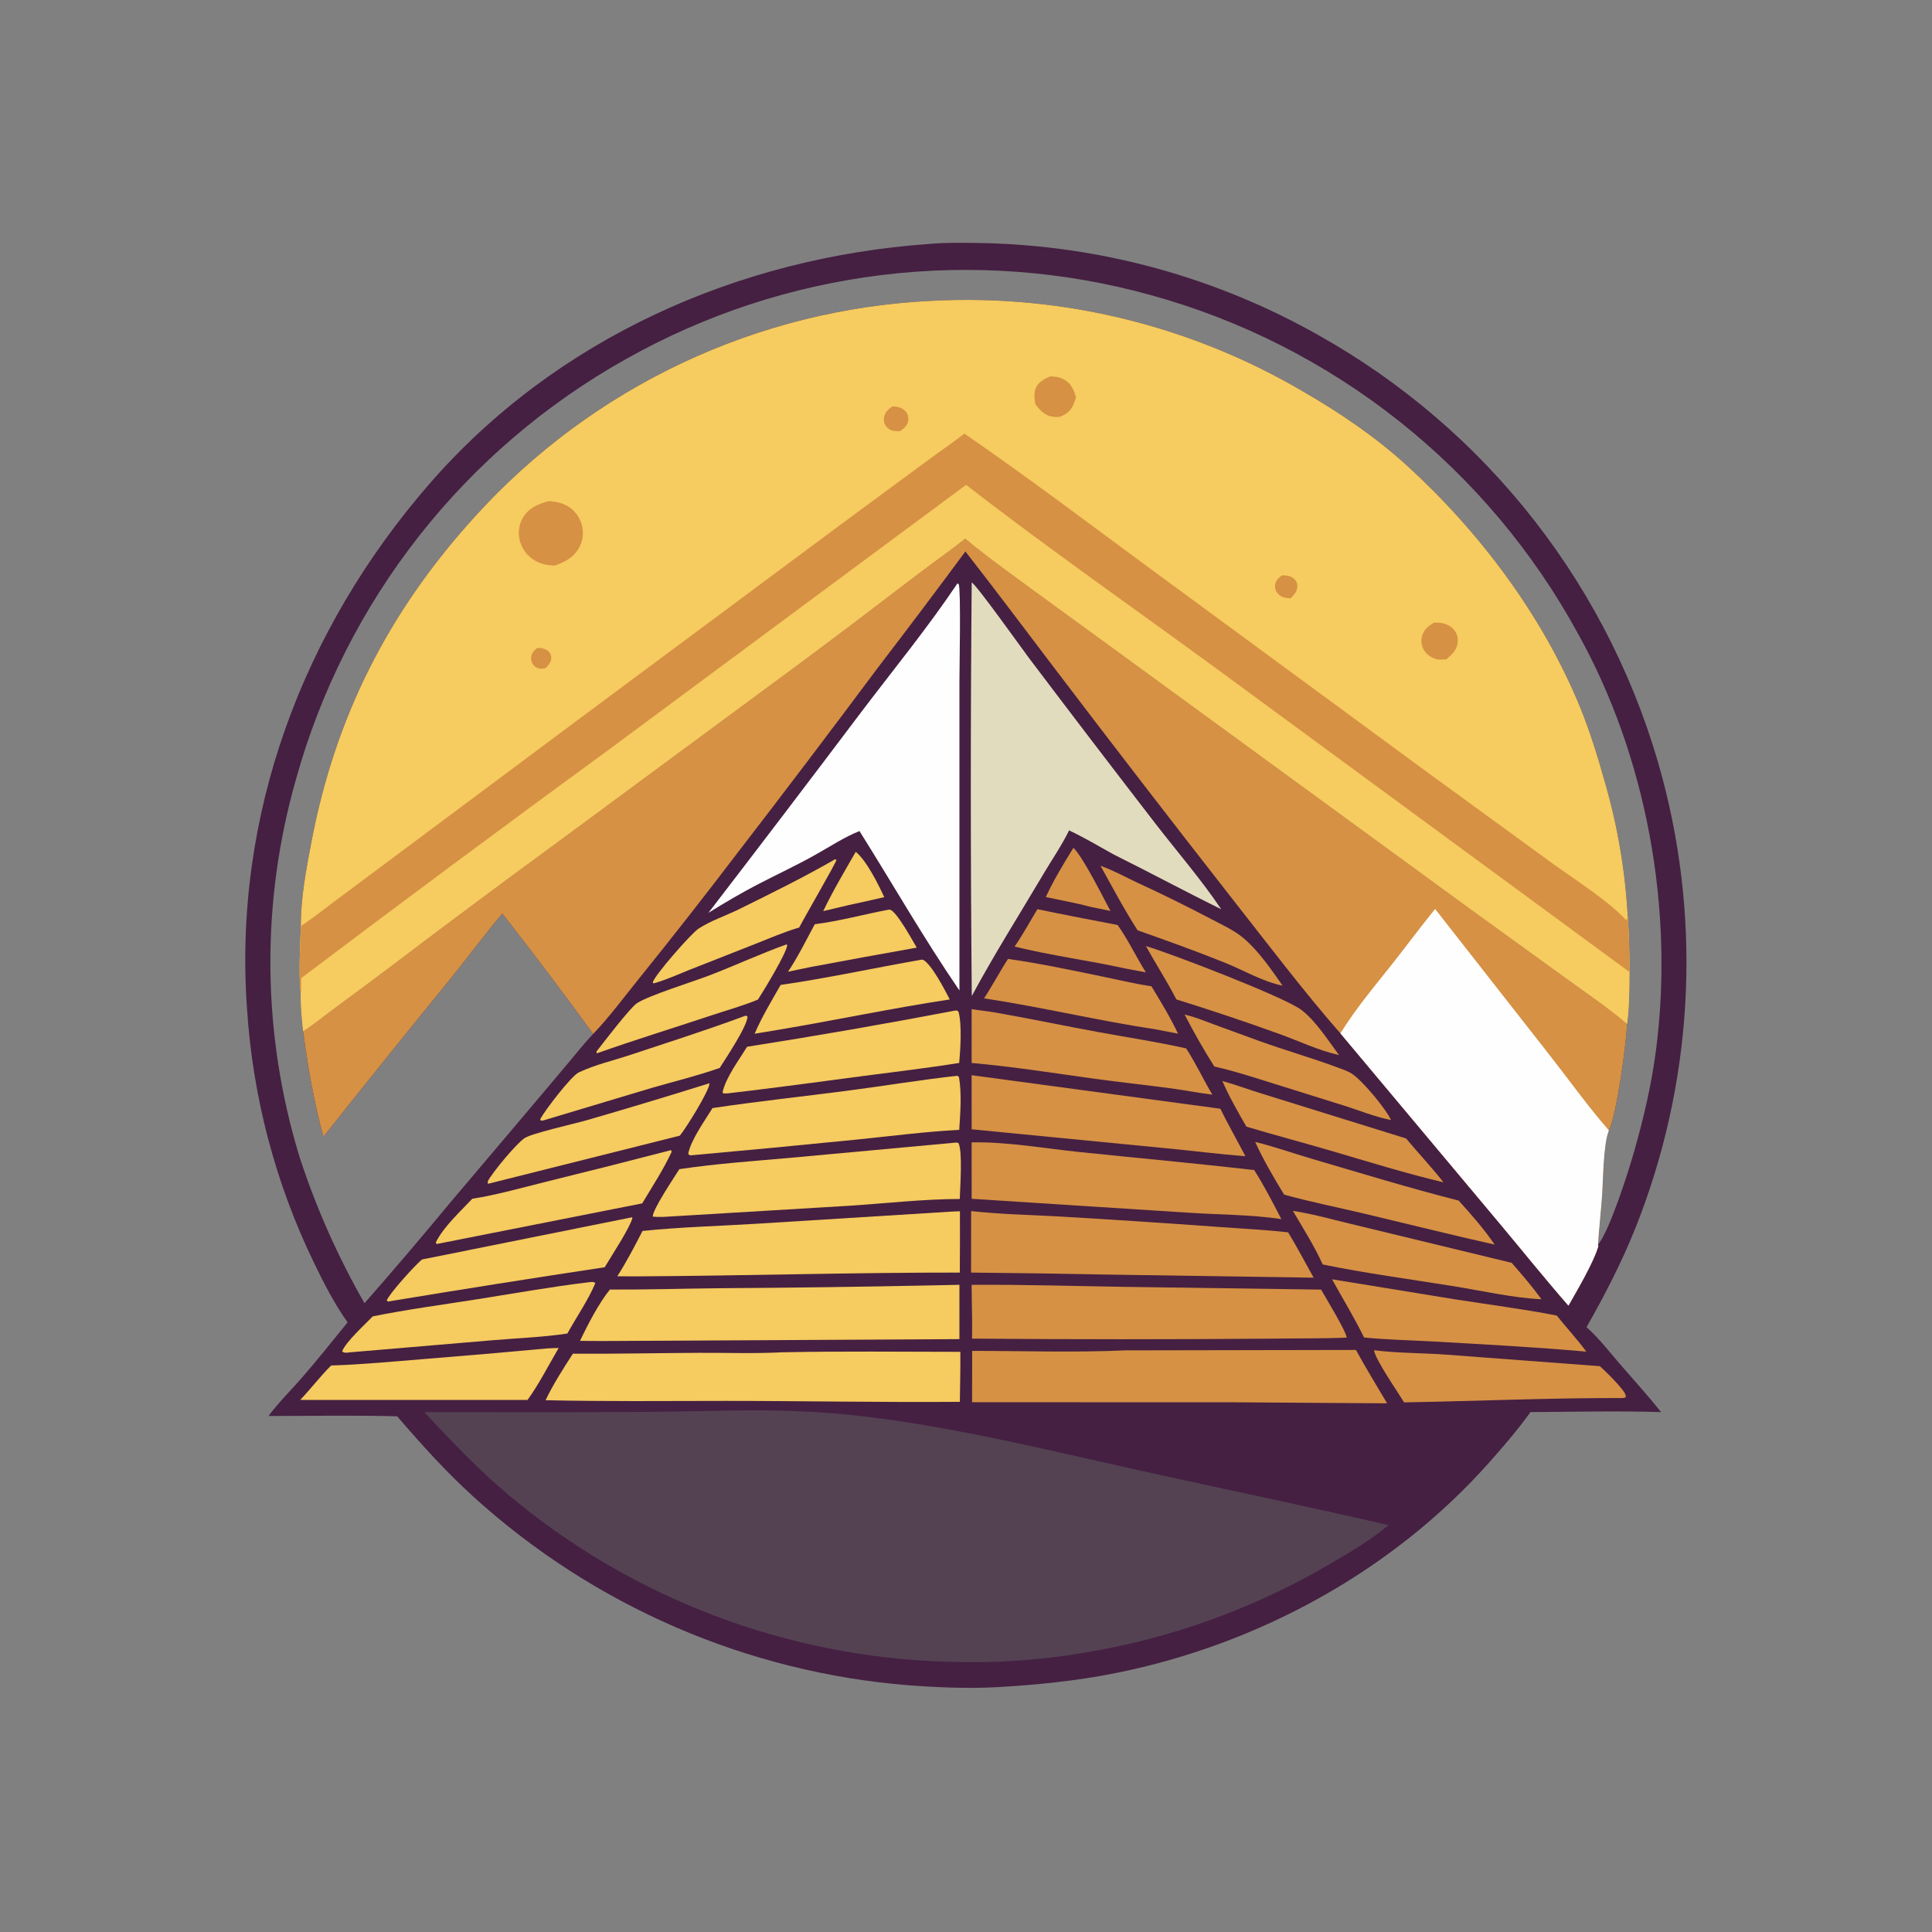 <?xml version="1.0" encoding="utf-8" ?>
<svg xmlns="http://www.w3.org/2000/svg" xmlns:xlink="http://www.w3.org/1999/xlink" width="1024" height="1024">
	<rect width="100%" height="100%" fill="#808080" stroke="none"/>
	<path fill="#452042" d="M492.446 129.297C501.832 128.468 511.422 128.668 520.833 128.829Q526.648 128.95 532.457 129.251Q538.266 129.551 544.062 130.03Q549.859 130.509 555.638 131.167Q561.417 131.824 567.173 132.659Q572.929 133.494 578.657 134.506Q584.385 135.518 590.079 136.706Q595.773 137.893 601.427 139.256Q607.082 140.618 612.692 142.154Q618.302 143.69 623.862 145.398Q629.422 147.106 634.927 148.984Q640.431 150.863 645.876 152.91Q651.32 154.957 656.699 157.17Q662.077 159.384 667.385 161.762Q672.693 164.14 677.926 166.681Q683.158 169.221 688.309 171.922Q693.461 174.622 698.527 177.48Q702.694 179.81 706.802 182.243Q710.91 184.676 714.956 187.211Q719.002 189.746 722.983 192.381Q726.964 195.017 730.878 197.751Q734.792 200.485 738.636 203.316Q742.48 206.147 746.253 209.074Q750.025 212 753.723 215.02Q757.421 218.04 761.042 221.152Q764.663 224.263 768.206 227.464Q771.748 230.665 775.209 233.954Q778.67 237.242 782.048 240.617Q785.426 243.991 788.718 247.448Q792.01 250.906 795.215 254.445Q798.42 257.984 801.536 261.602Q804.651 265.22 807.675 268.914Q810.699 272.609 813.629 276.378Q816.56 280.147 819.395 283.989Q822.23 287.83 824.969 291.741Q827.707 295.652 830.347 299.63Q832.987 303.608 835.526 307.651Q838.065 311.694 840.503 315.8Q842.94 319.905 845.274 324.07Q847.608 328.235 849.838 332.457Q852.067 336.679 854.19 340.955Q856.312 345.232 858.328 349.56Q860.343 353.888 862.249 358.265Q864.156 362.643 865.952 367.066Q867.748 371.49 869.434 375.957Q871.119 380.424 872.691 384.932Q874.264 389.44 875.724 393.985Q877.183 398.531 878.529 403.112Q879.874 407.693 881.105 412.306Q882.08 415.979 882.982 419.67Q883.884 423.361 884.712 427.07Q885.54 430.778 886.294 434.503Q887.047 438.227 887.727 441.966Q888.406 445.704 889.01 449.456Q889.615 453.207 890.144 456.97Q890.674 460.733 891.128 464.505Q891.582 468.278 891.961 472.059Q892.339 475.84 892.642 479.628Q892.946 483.415 893.173 487.208Q893.401 491.001 893.552 494.798Q893.704 498.595 893.78 502.394Q893.855 506.193 893.855 509.993Q893.855 513.793 893.779 517.592Q893.703 521.391 893.552 525.188Q893.4 528.985 893.172 532.778Q892.945 536.571 892.641 540.359Q892.338 544.146 891.959 547.927Q891.581 551.708 891.126 555.481Q890.672 559.254 890.142 563.016Q889.613 566.779 889.008 570.531Q888.404 574.282 887.724 578.021Q887.045 581.759 886.291 585.484Q885.537 589.208 884.709 592.917Q883.881 596.625 882.979 600.316Q882.077 604.008 881.102 607.68Q880.126 611.353 879.078 615.005Q878.029 618.657 876.908 622.288Q875.786 625.918 874.593 629.526Q873.399 633.134 872.133 636.716Q870.868 640.299 869.531 643.856Q868.194 647.413 866.787 650.943C859.494 669.187 850.594 686.371 840.889 703.409C847.517 709.331 852.857 716.319 858.649 723.02C865.939 731.454 873.474 739.737 880.429 748.45C857.35 747.72 834.289 748.311 811.207 748.431C804.405 757.859 796.557 767.013 788.815 775.686C737.691 832.953 666.678 871.6 591.638 886.701C570.696 890.916 549.434 893.04 528.125 894.256C512.539 895.035 497.047 894.384 481.505 893.223Q477.524 892.902 473.551 892.5Q469.578 892.098 465.614 891.615Q461.65 891.131 457.696 890.566Q453.743 890.001 449.802 889.356Q445.861 888.71 441.934 887.983Q438.007 887.257 434.096 886.45Q430.185 885.643 426.291 884.756Q422.398 883.869 418.523 882.902Q414.648 881.936 410.794 880.89Q406.94 879.844 403.108 878.719Q399.276 877.595 395.468 876.391Q391.66 875.188 387.878 873.907Q384.095 872.626 380.34 871.268Q376.584 869.91 372.858 868.475Q369.131 867.04 365.434 865.529Q361.738 864.017 358.073 862.431Q354.408 860.844 350.777 859.182Q347.145 857.521 343.549 855.785Q339.952 854.05 336.392 852.24Q332.832 850.431 329.309 848.55Q325.787 846.668 322.304 844.714Q318.821 842.761 315.379 840.736Q311.936 838.712 308.536 836.617Q305.137 834.522 301.78 832.358Q298.424 830.194 295.113 827.961Q291.802 825.729 288.537 823.429Q285.272 821.129 282.055 818.762Q278.838 816.396 275.671 813.964Q272.503 811.532 269.386 809.036Q266.269 806.539 263.204 803.979Q260.139 801.42 257.127 798.798Q254.115 796.175 251.157 793.492C236.471 780.189 223.397 765.658 210.498 750.666C187.821 750.068 165.016 750.488 142.326 750.502C147.534 743.438 154.179 736.923 159.968 730.276C168.321 720.685 176.23 710.755 184.234 700.877C177.334 691.23 171.569 679.956 166.409 669.281Q164.502 665.347 162.691 661.368Q160.88 657.389 159.165 653.368Q157.451 649.346 155.834 645.285Q154.218 641.223 152.699 637.123Q151.181 633.024 149.763 628.888Q148.344 624.753 147.026 620.585Q145.708 616.417 144.491 612.218Q143.274 608.019 142.159 603.792Q141.043 599.565 140.031 595.312Q139.018 591.059 138.108 586.783Q137.199 582.507 136.393 578.211Q135.587 573.914 134.885 569.599Q134.183 565.284 133.585 560.953Q132.988 556.622 132.495 552.278Q132.003 547.935 131.615 543.58Q131.228 539.226 130.946 534.863C123.522 432.169 160.325 333.965 227.4 256.691C294.549 179.334 391.165 136.483 492.446 129.297ZM193.194 690.728Q216.168 664.564 238.354 637.729L279.499 589.125L301.509 563.017C305.74 557.999 309.852 552.717 314.397 547.992Q290.879 515.665 266.232 484.19C256.962 495.234 248.361 506.819 239.315 518.045Q205.104 560.026 171.44 602.447C166.349 584.088 163.134 565.474 160.671 546.595C159.996 539.96 159.313 533.367 159.419 526.686C158.158 515.028 159.164 502.565 159.435 490.828C159.355 476.127 162.308 460.628 165.053 446.233C177.761 379.607 205.91 324.224 251.562 273.961Q254.452 270.764 257.421 267.64Q260.389 264.516 263.434 261.466Q266.479 258.416 269.598 255.442Q272.717 252.468 275.908 249.573Q279.1 246.677 282.362 243.861Q285.624 241.044 288.955 238.31Q292.285 235.575 295.683 232.923Q299.08 230.271 302.541 227.704Q306.003 225.137 309.527 222.657Q313.051 220.176 316.635 217.783Q320.219 215.39 323.861 213.086Q327.503 210.783 331.201 208.57Q334.899 206.357 338.651 204.236Q342.402 202.115 346.205 200.087Q350.008 198.059 353.859 196.126Q357.711 194.193 361.609 192.355Q365.507 190.518 369.449 188.777Q373.392 187.036 377.376 185.393Q381.36 183.751 385.384 182.207Q389.407 180.663 393.468 179.219Q397.528 177.775 401.623 176.431Q405.718 175.088 409.844 173.846Q413.971 172.604 418.127 171.465Q422.283 170.325 426.466 169.288Q430.649 168.252 434.857 167.319Q439.064 166.386 443.293 165.557Q447.522 164.728 451.771 164.004Q456.019 163.28 460.284 162.661Q464.549 162.042 468.828 161.529Q473.106 161.016 477.397 160.608Q481.687 160.2 485.986 159.899Q490.285 159.597 494.59 159.402Q497.793 159.239 500.999 159.135Q504.204 159.031 507.411 158.986Q510.618 158.94 513.825 158.953Q517.032 158.966 520.238 159.037Q523.445 159.109 526.649 159.239Q529.854 159.369 533.055 159.557Q536.257 159.745 539.455 159.992Q542.652 160.239 545.845 160.544Q549.038 160.849 552.224 161.212Q555.411 161.576 558.59 161.997Q561.769 162.418 564.941 162.898Q568.112 163.377 571.274 163.914Q574.435 164.451 577.587 165.046Q580.739 165.641 583.879 166.293Q587.019 166.945 590.147 167.654Q593.274 168.363 596.389 169.13Q599.503 169.896 602.603 170.719Q605.703 171.542 608.787 172.421Q611.871 173.301 614.939 174.236Q618.006 175.172 621.057 176.163Q624.107 177.154 627.138 178.201Q630.17 179.248 633.182 180.35Q636.193 181.452 639.185 182.609Q642.176 183.766 645.146 184.977Q648.115 186.188 651.063 187.453Q654.01 188.718 656.933 190.037Q659.857 191.356 662.756 192.727Q665.655 194.099 668.528 195.524Q671.401 196.948 674.248 198.425Q677.095 199.902 679.915 201.43Q682.735 202.959 685.526 204.538Q688.317 206.118 691.079 207.748C710.523 218.994 729.238 231.699 745.847 246.875C784.304 282.016 817.491 326.154 837.372 374.554C842.705 387.536 846.877 401.195 850.672 414.694Q853.18 423.353 855.193 432.14Q857.206 440.927 858.718 449.815Q860.229 458.702 861.233 467.661Q862.238 476.62 862.733 485.621C863.451 495.489 863.657 505.282 863.651 515.172C863.583 524.413 863.616 533.519 862.369 542.699C861.989 553.08 856.91 590.698 852.736 599.129C849.706 606.614 849.763 625.146 849.085 634.162C848.441 642.732 847.517 651.282 846.937 659.856C853.346 651.679 862.91 621.584 866.103 610.403C871.137 592.775 875.322 574.98 877.688 556.785C887.367 482.337 872.973 401.534 836.355 335.824Q834.135 331.754 831.813 327.74Q829.492 323.727 827.071 319.773Q824.649 315.819 822.13 311.927Q819.61 308.035 816.994 304.208Q814.377 300.38 811.665 296.62Q808.954 292.859 806.149 289.167Q803.344 285.476 800.447 281.856Q797.55 278.236 794.563 274.69Q791.577 271.143 788.502 267.673Q785.427 264.203 782.267 260.811Q779.106 257.419 775.861 254.107Q772.617 250.795 769.29 247.566Q765.963 244.336 762.557 241.192Q759.15 238.047 755.665 234.988Q752.181 231.93 748.621 228.959Q745.061 225.989 741.427 223.109Q737.794 220.229 734.09 217.441Q730.385 214.653 726.612 211.959Q722.839 209.265 718.999 206.666Q715.16 204.068 711.256 201.566Q707.352 199.064 703.387 196.661Q699.422 194.258 695.398 191.955Q691.374 189.653 687.294 187.452Q683.213 185.25 679.079 183.152Q674.944 181.054 670.758 179.06Q666.573 177.066 662.338 175.178Q658.104 173.29 653.823 171.508Q649.543 169.727 645.219 168.053Q640.896 166.38 636.531 164.815Q632.167 163.25 627.765 161.796Q623.362 160.341 618.925 158.997Q614.488 157.653 610.018 156.421Q605.69 155.22 601.335 154.125Q596.979 153.03 592.598 152.042Q588.217 151.054 583.812 150.174Q579.408 149.293 574.984 148.521Q570.56 147.749 566.118 147.085Q561.676 146.421 557.219 145.866Q552.763 145.311 548.293 144.866Q543.824 144.42 539.346 144.084Q534.867 143.748 530.382 143.522Q525.896 143.295 521.407 143.179Q516.917 143.062 512.426 143.056Q507.934 143.049 503.444 143.153Q498.954 143.256 494.468 143.47Q489.982 143.683 485.503 144.006Q481.023 144.329 476.553 144.762Q472.082 145.194 467.624 145.736Q463.166 146.278 458.722 146.929Q454.278 147.58 449.851 148.339Q445.425 149.099 441.018 149.966Q436.612 150.834 432.228 151.809Q427.844 152.784 423.485 153.867Q419.126 154.949 414.795 156.138Q410.464 157.326 406.163 158.621Q401.862 159.915 397.595 161.314Q393.327 162.713 389.095 164.216Q384.863 165.72 380.669 167.326Q376.475 168.932 372.321 170.641Q368.168 172.35 364.057 174.159Q359.947 175.969 355.882 177.879Q351.817 179.789 347.8 181.797Q343.783 183.806 339.816 185.913Q335.85 188.019 331.936 190.222Q327.971 192.437 324.063 194.75Q320.154 197.063 316.303 199.471Q312.453 201.879 308.663 204.382Q304.873 206.885 301.146 209.48Q297.419 212.076 293.757 214.763Q290.096 217.449 286.501 220.226Q282.907 223.002 279.382 225.866Q275.857 228.73 272.405 231.68Q268.952 234.631 265.573 237.665Q262.194 240.7 258.89 243.817Q255.587 246.934 252.362 250.132Q249.137 253.329 245.992 256.606Q242.846 259.882 239.783 263.235Q236.72 266.588 233.74 270.015Q230.76 273.443 227.866 276.943Q224.972 280.443 222.165 284.013Q219.358 287.584 216.64 291.222Q213.922 294.861 211.295 298.566Q208.667 302.27 206.132 306.039Q203.597 309.807 201.156 313.637Q198.714 317.466 196.368 321.355Q194.022 325.244 191.773 329.19Q189.524 333.135 187.373 337.135Q185.221 341.135 183.17 345.187Q181.118 349.238 179.166 353.34Q177.215 357.441 175.366 361.589Q173.517 365.737 171.77 369.929Q170.024 374.122 168.381 378.356Q166.739 382.59 165.201 386.864Q163.664 391.138 162.233 395.448Q160.801 399.758 159.477 404.102Q158.152 408.446 156.935 412.822Q156.058 415.884 155.237 418.961Q154.415 422.038 153.649 425.129Q152.884 428.22 152.174 431.325Q151.464 434.43 150.81 437.547Q150.157 440.664 149.56 443.792Q148.962 446.92 148.422 450.059Q147.881 453.197 147.397 456.345Q146.913 459.493 146.486 462.649Q146.06 465.805 145.69 468.968Q145.32 472.132 145.007 475.301Q144.694 478.47 144.439 481.645Q144.184 484.819 143.986 487.998Q143.788 491.177 143.647 494.358Q143.507 497.54 143.424 500.724Q143.341 503.907 143.315 507.092Q143.289 510.277 143.321 513.461Q143.353 516.646 143.443 519.829Q143.532 523.013 143.679 526.194Q143.826 529.376 144.031 532.554Q144.235 535.732 144.497 538.906Q144.759 542.08 145.078 545.249Q145.397 548.418 145.773 551.58Q146.149 554.743 146.583 557.898Q147.016 561.053 147.506 564.2Q147.996 567.347 148.543 570.484Q149.09 573.622 149.694 576.749Q150.297 579.876 150.957 582.991Q151.617 586.107 152.333 589.21Q153.049 592.313 153.821 595.403Q154.593 598.493 155.421 601.568Q156.249 604.644 157.132 607.704Q158.015 610.764 158.953 613.807Q162.241 623.827 166.034 633.666Q169.827 643.505 174.115 653.139Q178.404 662.773 183.177 672.176Q187.949 681.58 193.194 690.728Z"/>
	<path fill="#F6CB5F" d="M453.567 451.493C459.36 456.181 465.486 468.64 468.671 475.503Q459.17 477.722 449.628 479.758L436.327 482.911C441.473 472.111 447.603 461.854 453.567 451.493Z"/>
	<path fill="#D69144" d="M568.934 449.366C574.169 454.457 584.499 475.29 588.566 482.828L577.884 480.631C570.179 478.535 562.125 477.157 554.311 475.453C558.436 466.495 563.739 457.744 568.934 449.366Z"/>
	<path fill="#F6CB5F" d="M470.968 482.145C471.199 482.146 471.435 482.105 471.663 482.147C475.122 482.785 483.691 498.577 485.897 502.262Q457.975 507.212 430.108 512.457C425.946 513.255 421.8 514.185 417.651 515.053C422.92 507.221 427.34 498.181 431.838 489.861C444.928 488.215 457.991 484.594 470.968 482.145Z"/>
	<path fill="#D69144" d="M549.856 481.895C563.987 484.858 578.194 487.517 592.367 490.275C597.951 498.153 602.199 507.172 607.338 515.376Q601.939 514.407 596.557 513.348C577.068 509.058 557.127 506.479 537.766 501.7C542.103 495.436 545.873 488.419 549.856 481.895Z"/>
	<path fill="#D69144" d="M583.311 458.911C589.841 461.181 596.165 464.704 602.422 467.64Q622.417 476.854 641.907 487.094C647.6 490.095 653.973 492.974 658.937 497.112C666.944 503.787 673.835 513.871 679.798 522.412C669.407 520.335 659.238 514.304 649.405 510.335C634.04 504.133 618.558 498.603 602.947 493.075C595.875 482.131 589.658 470.306 583.311 458.911Z"/>
	<path fill="#D69144" d="M607.361 501.445C620.485 505.286 680.979 528.542 689.814 535.317C697.52 541.227 703.913 551.437 709.706 559.206C698.901 556.797 688.333 551.692 677.923 547.961Q650.923 538.216 623.505 529.72C618.529 520.068 612.63 510.938 607.361 501.445Z"/>
	<path fill="#F6CB5F" d="M442.647 455.411L443.331 455.765C442.918 457.717 426.56 485.824 423.596 491.616C415.657 493.913 407.87 497.324 400.179 500.351L365.585 513.976C359.398 516.428 353.088 519.348 346.689 521.155L346.53 521.206L345.987 520.923C346.013 520.768 346.022 520.608 346.066 520.457C347.141 516.74 366.211 494.857 370.241 492.2C376.455 488.103 384.757 485.319 391.52 481.989C408.7 473.53 426.051 464.976 442.647 455.411Z"/>
	<path fill="#F6CB5F" d="M416.909 500.542L417.201 500.809C417.461 504.34 404.333 525.811 401.735 529.794C393.788 533.106 385.151 535.474 376.972 538.199C356.807 544.917 336.444 551.156 316.419 558.263L316.177 558.108L316.209 557.256C319.95 552.432 333.797 534.341 337.504 531.791C343.361 527.762 367.669 520.188 376.117 516.939C389.776 511.686 403.133 505.464 416.909 500.542Z"/>
	<path fill="#D69144" d="M627.882 537.779C633.32 538.936 638.593 541.203 643.805 543.116L667.443 551.746C681.112 556.676 695.095 560.656 708.717 565.698C711.255 566.638 714.308 567.63 716.578 569.12C722.137 572.769 734.472 587.549 737.276 593.664C728.769 591.958 720.666 588.632 712.416 586.013L675.067 574.33C664.653 571.08 654.291 567.662 643.631 565.282C638.007 556.508 632.705 547.026 627.882 537.779Z"/>
	<path fill="#D69144" d="M647.87 572.943C654.914 574.933 661.843 577.512 668.851 579.66L745.236 603.404C751.813 611.25 758.748 618.591 765.097 626.671C744.736 621.824 724.925 615.639 704.849 609.761C690.138 605.455 675.302 601.545 660.621 597.148C656.059 589.299 651.497 581.273 647.87 572.943Z"/>
	<path fill="#F6CB5F" d="M394.812 538.451C395.807 538.343 395.333 538.241 396.221 538.808C396.028 543.969 384.782 560.81 381.466 566.031C369.664 570.192 357.378 573.155 345.362 576.634L287.667 593.946L286.428 593.85L286.444 592.97C288.862 588.474 302.704 570.33 306.799 568.38C307.015 568.278 307.238 568.192 307.454 568.091C315.607 564.291 325.145 562.086 333.728 559.238C354.126 552.467 374.669 545.95 394.812 538.451Z"/>
	<path fill="#D69144" d="M534.27 508.25C551.633 510.681 569.185 514.487 586.358 518.021C594.279 519.651 602.269 521.599 610.274 522.733C615.261 530.964 620.266 539.153 624.374 547.867L612.732 545.616C582.211 541.024 552.06 533.756 521.559 529.151C526.044 522.37 529.805 515.089 534.27 508.25Z"/>
	<path fill="#F6CB5F" d="M488.306 508.659L489.194 508.67C493.744 511.004 500.863 524.802 503.397 529.728C473.05 534.317 442.903 540.72 412.621 545.805Q406.305 546.895 399.973 547.895C403.821 538.919 408.916 530.497 413.761 522.033C438.659 518.433 463.505 513.013 488.306 508.659Z"/>
	<path fill="#F6CB5F" d="M376.054 574.13C376.22 577.712 363.26 598.552 360.291 601.937L258.555 627.47L258.564 626.026C261.219 621.129 273.546 606.269 277.982 603.261C281.829 600.653 304.836 595.527 310.684 593.825Q343.478 584.339 376.054 574.13Z"/>
	<path fill="#D69144" d="M665.272 605.257C675.282 607.674 685.248 611.231 695.146 614.136C721.076 621.747 746.938 629.678 773.13 636.339C779.954 643.857 786.444 651.282 792.22 659.674C769.192 654.512 746.342 648.776 723.385 643.327C709.162 639.951 694.708 637.083 680.627 633.18C675.184 624.353 669.586 614.677 665.272 605.257Z"/>
	<path fill="#F6CB5F" d="M355.553 609.618C355.912 609.89 355.674 609.671 355.991 610.483C351.597 619.954 345.749 628.872 340.382 637.818L231.487 659.348L231.195 659.149L231.072 658.295C235.38 649.922 243.916 642.185 250.333 635.361C263.463 633.301 276.478 629.556 289.373 626.363Q322.517 618.206 355.553 609.618Z"/>
	<path fill="#F6CB5F" d="M334.997 645.185L335.191 645.588C333.748 651.03 323.865 665.957 320.513 671.669Q263.005 680.352 205.624 689.846L204.97 689.265C206.477 685.449 220.063 670.485 223.664 667.558L334.997 645.185Z"/>
	<path fill="#D69144" d="M685.239 641.769C696.809 643.576 708.198 646.931 719.611 649.572L801.221 669.323C806.677 675.584 812.132 681.911 817.019 688.631C802.411 687.999 785.046 684.067 770.452 681.718C747.371 678.003 723.959 674.895 701.066 670.195C696.685 660.511 690.64 650.919 685.239 641.769Z"/>
	<path fill="#D69144" d="M728.264 715.655C740.688 717.214 753.66 717.083 766.181 717.965L847.959 724.104C852.017 727.868 856.075 731.771 859.525 736.109C860.622 737.488 861.854 738.835 861.657 740.657L860.125 740.987C821.511 740.885 782.817 742.614 744.201 743.287C740.948 737.919 728.846 720.47 728.264 715.655Z"/>
	<path fill="#F6CB5F" d="M311.457 679.694C312.049 679.611 312.367 679.556 312.995 679.52C313.993 679.462 314.766 679.368 315.534 680.059C311.776 689.141 305.462 698.125 300.724 706.801C287.57 708.781 273.779 709.263 260.497 710.402L185.057 716.799C184.854 716.83 184.653 716.873 184.449 716.89C183.149 717.002 182.336 717.107 181.328 716.264C183.227 711.251 193.411 702.052 197.544 697.708C215.879 694.006 234.648 691.515 253.137 688.6C272.574 685.536 291.916 682.058 311.457 679.694Z"/>
	<path fill="#F6CB5F" d="M289.973 714.694C292.002 714.533 294.071 714.535 296.107 714.459C290.762 723.573 285.776 733.46 279.606 742.015L165.078 742.015L159.127 741.972C164.763 736.07 169.682 729.541 175.491 723.746C191.419 723.25 207.321 721.728 223.201 720.443Q256.606 717.795 289.973 714.694Z"/>
	<path fill="#D69144" d="M705.998 678.051L770.898 688.627C788.946 691.46 807.185 693.761 825.11 697.27C830.305 703.728 835.832 709.698 840.78 716.389C813.868 714.005 786.738 712.549 759.766 711.025C747.553 710.334 735.17 710.099 723 708.916C717.858 698.449 711.658 688.266 705.998 678.051Z"/>
	<path fill="#D69144" d="M514.985 534.84C519.246 535.567 523.565 535.953 527.831 536.705C546.24 539.953 564.582 543.824 582.984 547.176C598.186 549.946 613.619 552.286 628.69 555.674C633.78 563.505 637.782 572.142 642.563 580.185C635.506 579.343 628.469 577.914 621.415 576.952C607.688 575.081 593.901 573.664 580.177 571.767C558.469 568.766 536.83 565.329 514.99 563.396L514.985 534.84Z"/>
	<path fill="#F6CB5F" d="M506.276 535.609C507.492 535.587 507.201 535.567 508.03 536.252C509.918 543.072 509.045 556.153 508.402 563.378C491.369 566.109 474.137 568.111 457.029 570.369C433.385 573.489 409.794 576.717 386.1 579.466C385.085 579.612 384.28 579.595 383.264 579.466L382.969 578.851C384.87 570.84 391.659 561.813 395.985 554.805Q451.288 546.114 506.276 535.609Z"/>
	<path fill="#F6CB5F" d="M507.501 570.173C507.732 570.28 508.11 570.765 508.292 570.958C509.803 579.804 508.998 589.922 508.415 598.863C490.289 599.765 472.032 602.202 453.971 604.008Q409.951 608.428 365.887 612.375C365.087 612.086 365.486 612.324 364.778 611.526C366.12 604.226 373.688 593.781 377.645 587.306C401.488 583.729 425.42 581.202 449.318 578.076C468.734 575.537 488.031 572.317 507.501 570.173Z"/>
	<path fill="#D69144" d="M514.982 569.879L646.806 587.654C650.967 596.121 655.716 604.427 660.089 612.802C645.847 611.751 631.566 609.856 617.333 608.523L514.998 598.553L514.982 569.879Z"/>
	<path fill="#F6CB5F" d="M505.346 605.718C506.374 605.575 507.028 605.445 508.007 605.839C510.311 610.487 508.869 629.212 508.698 635.485C489.101 635.525 469.339 637.845 449.776 639.094L351.436 644.995C349.609 645.034 347.822 644.989 345.999 644.864C345.624 641.388 357.475 623.848 360.061 619.685C379.5 616.764 399.295 615.416 418.864 613.673L505.346 605.718Z"/>
	<path fill="#D69144" d="M514.991 605.488C533.502 605.086 552.923 608.589 571.345 610.511C602.471 613.758 633.677 616.579 664.763 620.168C669.986 628.399 674.661 637.465 679.129 646.137C662.898 643.734 646.089 643.833 629.72 642.745L514.995 635.393L514.991 605.488Z"/>
	<path fill="#F6CB5F" d="M503.754 642.21L508.784 641.989Q508.849 658.243 508.718 674.497C451.364 674.436 393.982 676.212 336.625 676.507L327.171 676.446C332.049 668.871 336.418 660.446 340.543 652.435C360.681 650.327 380.971 649.856 401.172 648.6L503.754 642.21Z"/>
	<path fill="#D69144" d="M514.719 641.896C530.307 643.619 546.2 643.898 561.866 644.787Q603.704 647.241 645.504 650.274C657.89 651.204 670.4 651.747 682.737 653.169C687.509 661.003 691.784 669.193 696.263 677.201L583.5 675.495Q549.098 674.809 514.691 674.5L514.719 641.896Z"/>
	<path fill="#D69144" d="M514.979 680.99C542.198 680.785 569.529 681.664 596.751 682.071L700.211 683.518C702.621 687.78 713.569 705.747 713.783 708.963C700.55 709.528 687.245 709.307 674 709.507Q594.601 710.153 515.202 709.497C515.4 700.027 515.01 690.473 514.979 680.99Z"/>
	<path fill="#F6CB5F" d="M495.016 681.256L508.517 680.978L508.516 709.762L322.25 710.755Q314.827 710.789 307.405 710.671C311.409 702.333 317.414 690.612 323.269 683.489C342.589 683.573 361.949 682.996 381.269 682.786Q438.148 682.44 495.016 681.256Z"/>
	<path fill="#F6CB5F" d="M414.672 716.736C445.997 716.098 477.649 716.481 509.008 716.501C509.084 725.33 508.862 734.177 508.741 743.006C467.265 743.337 425.734 742.501 384.25 742.505C352.597 742.537 320.815 742.859 289.175 742.136C293.176 733.679 298.57 725.36 303.632 717.489C325.901 717.631 348.227 717.139 370.5 717.025C385.172 716.951 400.03 717.52 414.672 716.736Z"/>
	<path fill="#D69144" d="M596.455 715.721L718.679 715.497C723.896 725.068 729.665 734.396 735.19 743.794L654.75 743.245L515.226 743.201L515.27 715.999C542.222 715.998 569.548 716.937 596.455 715.721Z"/>
	<path fill="#FEFEFE" d="M507.443 309.245L508.151 309.621C509.378 313.218 508.513 353.734 508.514 361.607L508.524 524.983C489.684 497.482 473.269 468.662 455.536 440.476C447.505 443.67 439.877 448.744 432.318 452.96C422.15 458.703 411.532 463.59 401.179 468.983C392.389 473.561 383.915 478.594 375.489 483.807Q416.246 430.82 456.464 377.422C473.492 354.954 491.771 332.638 507.443 309.245Z"/>
	<path fill="#E1DCBE" d="M515.022 308.697C517.696 310.127 541.613 343.749 545.477 348.896Q578.679 392.841 612.336 436.44C624.043 451.586 636.554 465.995 647.26 481.898C628.076 472.461 609.248 462.319 590.1 452.798C582.378 448.472 574.635 443.905 566.634 440.123C562.8 448.037 557.415 455.828 552.925 463.423C540.275 484.827 526.818 506.043 515.063 527.936Q514.057 418.317 515.022 308.697Z"/>
	<path fill="#544253" d="M380.65 747.747C403.206 747.243 425.645 747.47 448.122 749.668C499.591 754.702 554.578 768.447 605.306 779.655C648.823 789.269 692.52 798.329 735.941 808.344C726.57 816.216 716.396 822.213 705.876 828.35Q698.319 832.819 690.562 836.931Q682.805 841.044 674.866 844.792Q666.926 848.539 658.821 851.914Q650.716 855.289 642.463 858.283Q634.21 861.277 625.826 863.885Q617.443 866.493 608.948 868.708Q600.452 870.923 591.863 872.741Q583.273 874.559 574.609 875.976Q565.623 877.511 556.569 878.578Q547.516 879.645 538.419 880.241Q529.322 880.838 520.207 880.962Q511.092 881.087 501.982 880.739Q498.03 880.626 494.082 880.431Q490.133 880.235 486.189 879.958Q482.246 879.68 478.309 879.319Q474.372 878.959 470.443 878.517Q466.514 878.075 462.596 877.55Q458.677 877.026 454.771 876.42Q450.864 875.814 446.971 875.126Q443.078 874.439 439.2 873.67Q435.322 872.901 431.461 872.051Q427.6 871.202 423.757 870.272Q419.915 869.342 416.092 868.332Q412.27 867.321 408.47 866.232Q404.67 865.142 400.893 863.973Q397.116 862.804 393.365 861.557Q389.613 860.309 385.889 858.983Q382.164 857.658 378.468 856.254Q374.772 854.851 371.106 853.371Q367.44 851.891 363.806 850.335Q360.172 848.778 356.571 847.146Q352.97 845.514 349.404 843.807Q345.838 842.101 342.309 840.32Q338.779 838.539 335.288 836.684Q331.796 834.83 328.344 832.903Q324.892 830.977 321.481 828.978Q318.07 826.979 314.701 824.91Q311.332 822.841 308.008 820.701Q304.683 818.562 301.404 816.354Q298.125 814.146 294.892 811.869Q291.66 809.593 288.476 807.25Q285.292 804.906 282.157 802.497Q279.023 800.088 275.94 797.614Q272.856 795.139 269.825 792.601C253.672 779.034 239.267 763.878 224.893 748.486C276.771 748.393 328.791 748.874 380.65 747.747Z"/>
	<path fill="#D69144" d="M511.571 285.435C523.676 295.486 536.549 304.654 549.238 313.953L607.662 356.513L776.877 480.05L830.853 519.106C841.361 526.731 852.519 534.245 862.369 542.699C861.989 553.08 856.91 590.698 852.736 599.129C849.706 606.614 849.763 625.146 849.085 634.162C848.441 642.732 847.517 651.282 846.937 659.856L846.831 660.121L847.215 660.219C844.789 668.917 835.952 683.804 831.308 692.021C818.805 677.698 806.954 662.908 794.749 648.343L710.442 547.7C691.053 525.596 671.896 500.248 653.636 477.025Q605.416 415.411 558.098 353.103C542.629 332.823 527.419 312.365 511.677 292.294Q488.768 323.271 465.324 353.844Q428.073 403.816 390.025 453.183Q364.886 486.198 338.827 518.493C330.904 528.291 323.126 538.909 314.397 547.992Q290.879 515.665 266.232 484.19C256.962 495.234 248.361 506.819 239.315 518.045Q205.104 560.026 171.44 602.447C166.349 584.088 163.134 565.474 160.671 546.595C166.249 542.96 171.574 538.6 176.943 534.645Q194.684 521.623 212.229 508.338Q252.397 477.873 293.094 448.119L420.63 353.988C442.587 337.773 464.236 321.259 485.925 304.693C494.416 298.207 503.236 292.117 511.571 285.435Z"/>
	<path fill="#FEFEFE" d="M760.635 481.779L820.782 558.535C831.248 571.867 841.629 586.417 852.736 599.129C849.706 606.614 849.763 625.146 849.085 634.162C848.441 642.732 847.517 651.282 846.937 659.856L846.831 660.121L847.215 660.219C844.789 668.917 835.952 683.804 831.308 692.021C818.805 677.698 806.954 662.908 794.749 648.343L710.442 547.7C718.604 534.485 728.499 522.825 738.106 510.674C745.682 501.092 752.921 491.254 760.635 481.779Z"/>
	<path fill="#F6CB5F" d="M159.435 490.828C159.355 476.127 162.308 460.628 165.053 446.233C177.761 379.607 205.91 324.224 251.562 273.961Q254.452 270.764 257.421 267.64Q260.389 264.516 263.434 261.466Q266.479 258.416 269.598 255.442Q272.717 252.468 275.908 249.573Q279.1 246.677 282.362 243.861Q285.624 241.044 288.955 238.31Q292.285 235.575 295.683 232.923Q299.08 230.271 302.541 227.704Q306.003 225.137 309.527 222.657Q313.051 220.176 316.635 217.783Q320.219 215.39 323.861 213.086Q327.503 210.783 331.201 208.57Q334.899 206.357 338.651 204.236Q342.402 202.115 346.205 200.087Q350.008 198.059 353.859 196.126Q357.711 194.193 361.609 192.355Q365.507 190.518 369.449 188.777Q373.392 187.036 377.376 185.393Q381.36 183.751 385.384 182.207Q389.407 180.663 393.468 179.219Q397.528 177.775 401.623 176.431Q405.718 175.088 409.844 173.846Q413.971 172.604 418.127 171.465Q422.283 170.325 426.466 169.288Q430.649 168.252 434.857 167.319Q439.064 166.386 443.293 165.557Q447.522 164.728 451.771 164.004Q456.019 163.28 460.284 162.661Q464.549 162.042 468.828 161.529Q473.106 161.016 477.397 160.608Q481.687 160.2 485.986 159.899Q490.285 159.597 494.59 159.402Q497.793 159.239 500.999 159.135Q504.204 159.031 507.411 158.986Q510.618 158.94 513.825 158.953Q517.032 158.966 520.238 159.037Q523.445 159.109 526.649 159.239Q529.854 159.369 533.055 159.557Q536.257 159.745 539.455 159.992Q542.652 160.239 545.845 160.544Q549.038 160.849 552.224 161.212Q555.411 161.576 558.59 161.997Q561.769 162.418 564.941 162.898Q568.112 163.377 571.274 163.914Q574.435 164.451 577.587 165.046Q580.739 165.641 583.879 166.293Q587.019 166.945 590.147 167.654Q593.274 168.363 596.389 169.13Q599.503 169.896 602.603 170.719Q605.703 171.542 608.787 172.421Q611.871 173.301 614.939 174.236Q618.006 175.172 621.057 176.163Q624.107 177.154 627.138 178.201Q630.17 179.248 633.182 180.35Q636.193 181.452 639.185 182.609Q642.176 183.766 645.146 184.977Q648.115 186.188 651.063 187.453Q654.01 188.718 656.933 190.037Q659.857 191.356 662.756 192.727Q665.655 194.099 668.528 195.524Q671.401 196.948 674.248 198.425Q677.095 199.902 679.915 201.43Q682.735 202.959 685.526 204.538Q688.317 206.118 691.079 207.748C710.523 218.994 729.238 231.699 745.847 246.875C784.304 282.016 817.491 326.154 837.372 374.554C842.705 387.536 846.877 401.195 850.672 414.694Q853.18 423.353 855.193 432.14Q857.206 440.927 858.718 449.815Q860.229 458.702 861.233 467.661Q862.238 476.62 862.733 485.621C863.451 495.489 863.657 505.282 863.651 515.172C863.583 524.413 863.616 533.519 862.369 542.699C852.519 534.245 841.361 526.731 830.853 519.106L776.877 480.05L607.662 356.513L549.238 313.953C536.549 304.654 523.676 295.486 511.571 285.435C503.236 292.117 494.416 298.207 485.925 304.693C464.236 321.259 442.587 337.773 420.63 353.988L293.094 448.119Q252.397 477.873 212.229 508.338Q194.684 521.623 176.943 534.645C171.574 538.6 166.249 542.96 160.671 546.595C159.996 539.96 159.313 533.367 159.419 526.686C158.158 515.028 159.164 502.565 159.435 490.828Z"/>
	<path fill="#D69144" d="M284.7 343.461C286.917 343.362 289.23 343.762 290.865 345.398C291.81 346.344 292.227 347.607 292.173 348.93C292.077 351.241 290.651 352.538 289.161 354.116C288.571 354.22 287.981 354.323 287.385 354.385C285.849 354.546 284.206 354.007 283.104 352.886C281.961 351.723 281.44 350.34 281.511 348.726C281.623 346.208 282.896 345.002 284.7 343.461Z"/>
	<path fill="#D69144" d="M679.465 304.934C681.875 304.951 684.07 305.126 685.943 306.828Q686.132 306.999 686.304 307.188Q686.475 307.377 686.626 307.583Q686.778 307.788 686.907 308.008Q687.037 308.227 687.144 308.459Q687.251 308.691 687.334 308.932Q687.417 309.173 687.476 309.422Q687.534 309.67 687.567 309.923Q687.6 310.176 687.607 310.431C687.714 313.332 686.002 315.159 684.088 317.092C683.943 317.089 683.798 317.087 683.653 317.083C681.118 317.004 678.917 316.469 677.183 314.476C676.059 313.184 675.598 311.613 675.863 309.92C676.24 307.516 677.627 306.364 679.465 304.934Z"/>
	<path fill="#D69144" d="M472.865 215.452C473.599 215.428 474.313 215.422 475.042 215.536C477.111 215.861 479.247 216.859 480.448 218.638C481.369 220.002 481.667 221.637 481.34 223.246C480.836 225.727 479.112 227.074 477.165 228.486C476.43 228.522 475.696 228.547 474.961 228.525C472.951 228.462 471.155 227.703 469.826 226.158C468.712 224.862 468.307 223.237 468.516 221.555C468.87 218.708 470.674 217.066 472.865 215.452Z"/>
	<path fill="#D69144" d="M760.062 330.048C760.545 330.018 761.03 330.005 761.515 330.013C764.869 330.065 768.118 330.939 770.427 333.523Q770.716 333.847 770.973 334.199Q771.229 334.55 771.449 334.925Q771.669 335.3 771.852 335.695Q772.034 336.09 772.176 336.501Q772.319 336.911 772.42 337.334Q772.521 337.757 772.58 338.188Q772.639 338.619 772.655 339.053Q772.672 339.488 772.645 339.922C772.377 344.428 769.768 346.754 766.558 349.464C765.093 349.548 763.466 349.711 762.011 349.489C759.291 349.074 756.487 347.222 754.962 344.952Q754.692 344.549 754.464 344.121Q754.237 343.692 754.054 343.242Q753.872 342.793 753.736 342.327Q753.601 341.861 753.514 341.384Q753.427 340.906 753.389 340.423Q753.352 339.939 753.364 339.454Q753.376 338.969 753.438 338.488Q753.499 338.006 753.61 337.534C754.485 333.81 756.897 331.87 760.062 330.048Z"/>
	<path fill="#D69144" d="M556.655 199.478C559.148 199.629 561.385 199.794 563.636 200.962C567.63 203.036 569.121 206.511 570.309 210.59C569.817 212.186 569.317 213.765 568.54 215.25C566.884 218.411 564.672 219.926 561.328 220.996C560.311 221.023 559.316 221.046 558.304 220.917C553.775 220.339 551.365 217.645 548.73 214.247C548.353 211.472 547.858 208.699 548.895 205.996C550.275 202.394 553.394 200.983 556.655 199.478Z"/>
	<path fill="#D69144" d="M290.97 265.579C293.746 265.873 296.434 266.185 299.017 267.337Q299.77 267.664 300.486 268.064Q301.202 268.464 301.874 268.934Q302.547 269.404 303.169 269.939Q303.791 270.474 304.357 271.068Q304.923 271.662 305.426 272.31Q305.929 272.958 306.365 273.653Q306.801 274.348 307.166 275.083Q307.53 275.818 307.819 276.586C309.394 280.751 309.324 285.364 307.39 289.4C304.631 295.156 299.776 297.721 294.07 299.785C290.507 299.61 287.23 299.127 284.047 297.407Q283.3 297.009 282.596 296.54Q281.892 296.07 281.238 295.534Q280.584 294.997 279.986 294.398Q279.388 293.8 278.852 293.145Q278.315 292.49 277.847 291.786Q277.378 291.081 276.981 290.334Q276.584 289.586 276.263 288.804Q275.941 288.021 275.699 287.21C274.457 283.021 274.837 278.488 277 274.665C280.061 269.254 285.268 267.088 290.97 265.579Z"/>
	<path fill="#F6CB5F" d="M511.134 229.817C544.792 252.971 577.447 277.707 610.347 301.925L758.484 410.765L823.437 458.084C834.472 466.057 852.318 477.394 861.184 486.97C861.745 487.576 861.374 487.377 862.209 487.534L862.733 485.621C863.451 495.489 863.657 505.282 863.651 515.172C863.583 524.413 863.616 533.519 862.369 542.699C852.519 534.245 841.361 526.731 830.853 519.106L776.877 480.05L607.662 356.513L549.238 313.953C536.549 304.654 523.676 295.486 511.571 285.435C503.236 292.117 494.416 298.207 485.925 304.693C464.236 321.259 442.587 337.773 420.63 353.988L293.094 448.119Q252.397 477.873 212.229 508.338Q194.684 521.623 176.943 534.645C171.574 538.6 166.249 542.96 160.671 546.595C159.996 539.96 159.313 533.367 159.419 526.686C158.158 515.028 159.164 502.565 159.435 490.828C165.437 487.016 171.078 482.374 176.792 478.12L208.598 454.413L306.664 381.275L445.551 278.063L492.331 243.564C498.566 238.955 505.047 234.614 511.134 229.817Z"/>
	<path fill="#D69144" d="M511.134 229.817C544.792 252.971 577.447 277.707 610.347 301.925L758.484 410.765L823.437 458.084C834.472 466.057 852.318 477.394 861.184 486.97C861.745 487.576 861.374 487.377 862.209 487.534L862.733 485.621C863.451 495.489 863.657 505.282 863.651 515.172L645.276 354.766C600.873 322.244 555.541 290.68 512.041 256.97L322.418 397.53Q240.531 457.33 159.62 518.444C159.62 521.171 159.772 523.98 159.419 526.686C158.158 515.028 159.164 502.565 159.435 490.828C165.437 487.016 171.078 482.374 176.792 478.12L208.598 454.413L306.664 381.275L445.551 278.063L492.331 243.564C498.566 238.955 505.047 234.614 511.134 229.817Z"/>
</svg>
